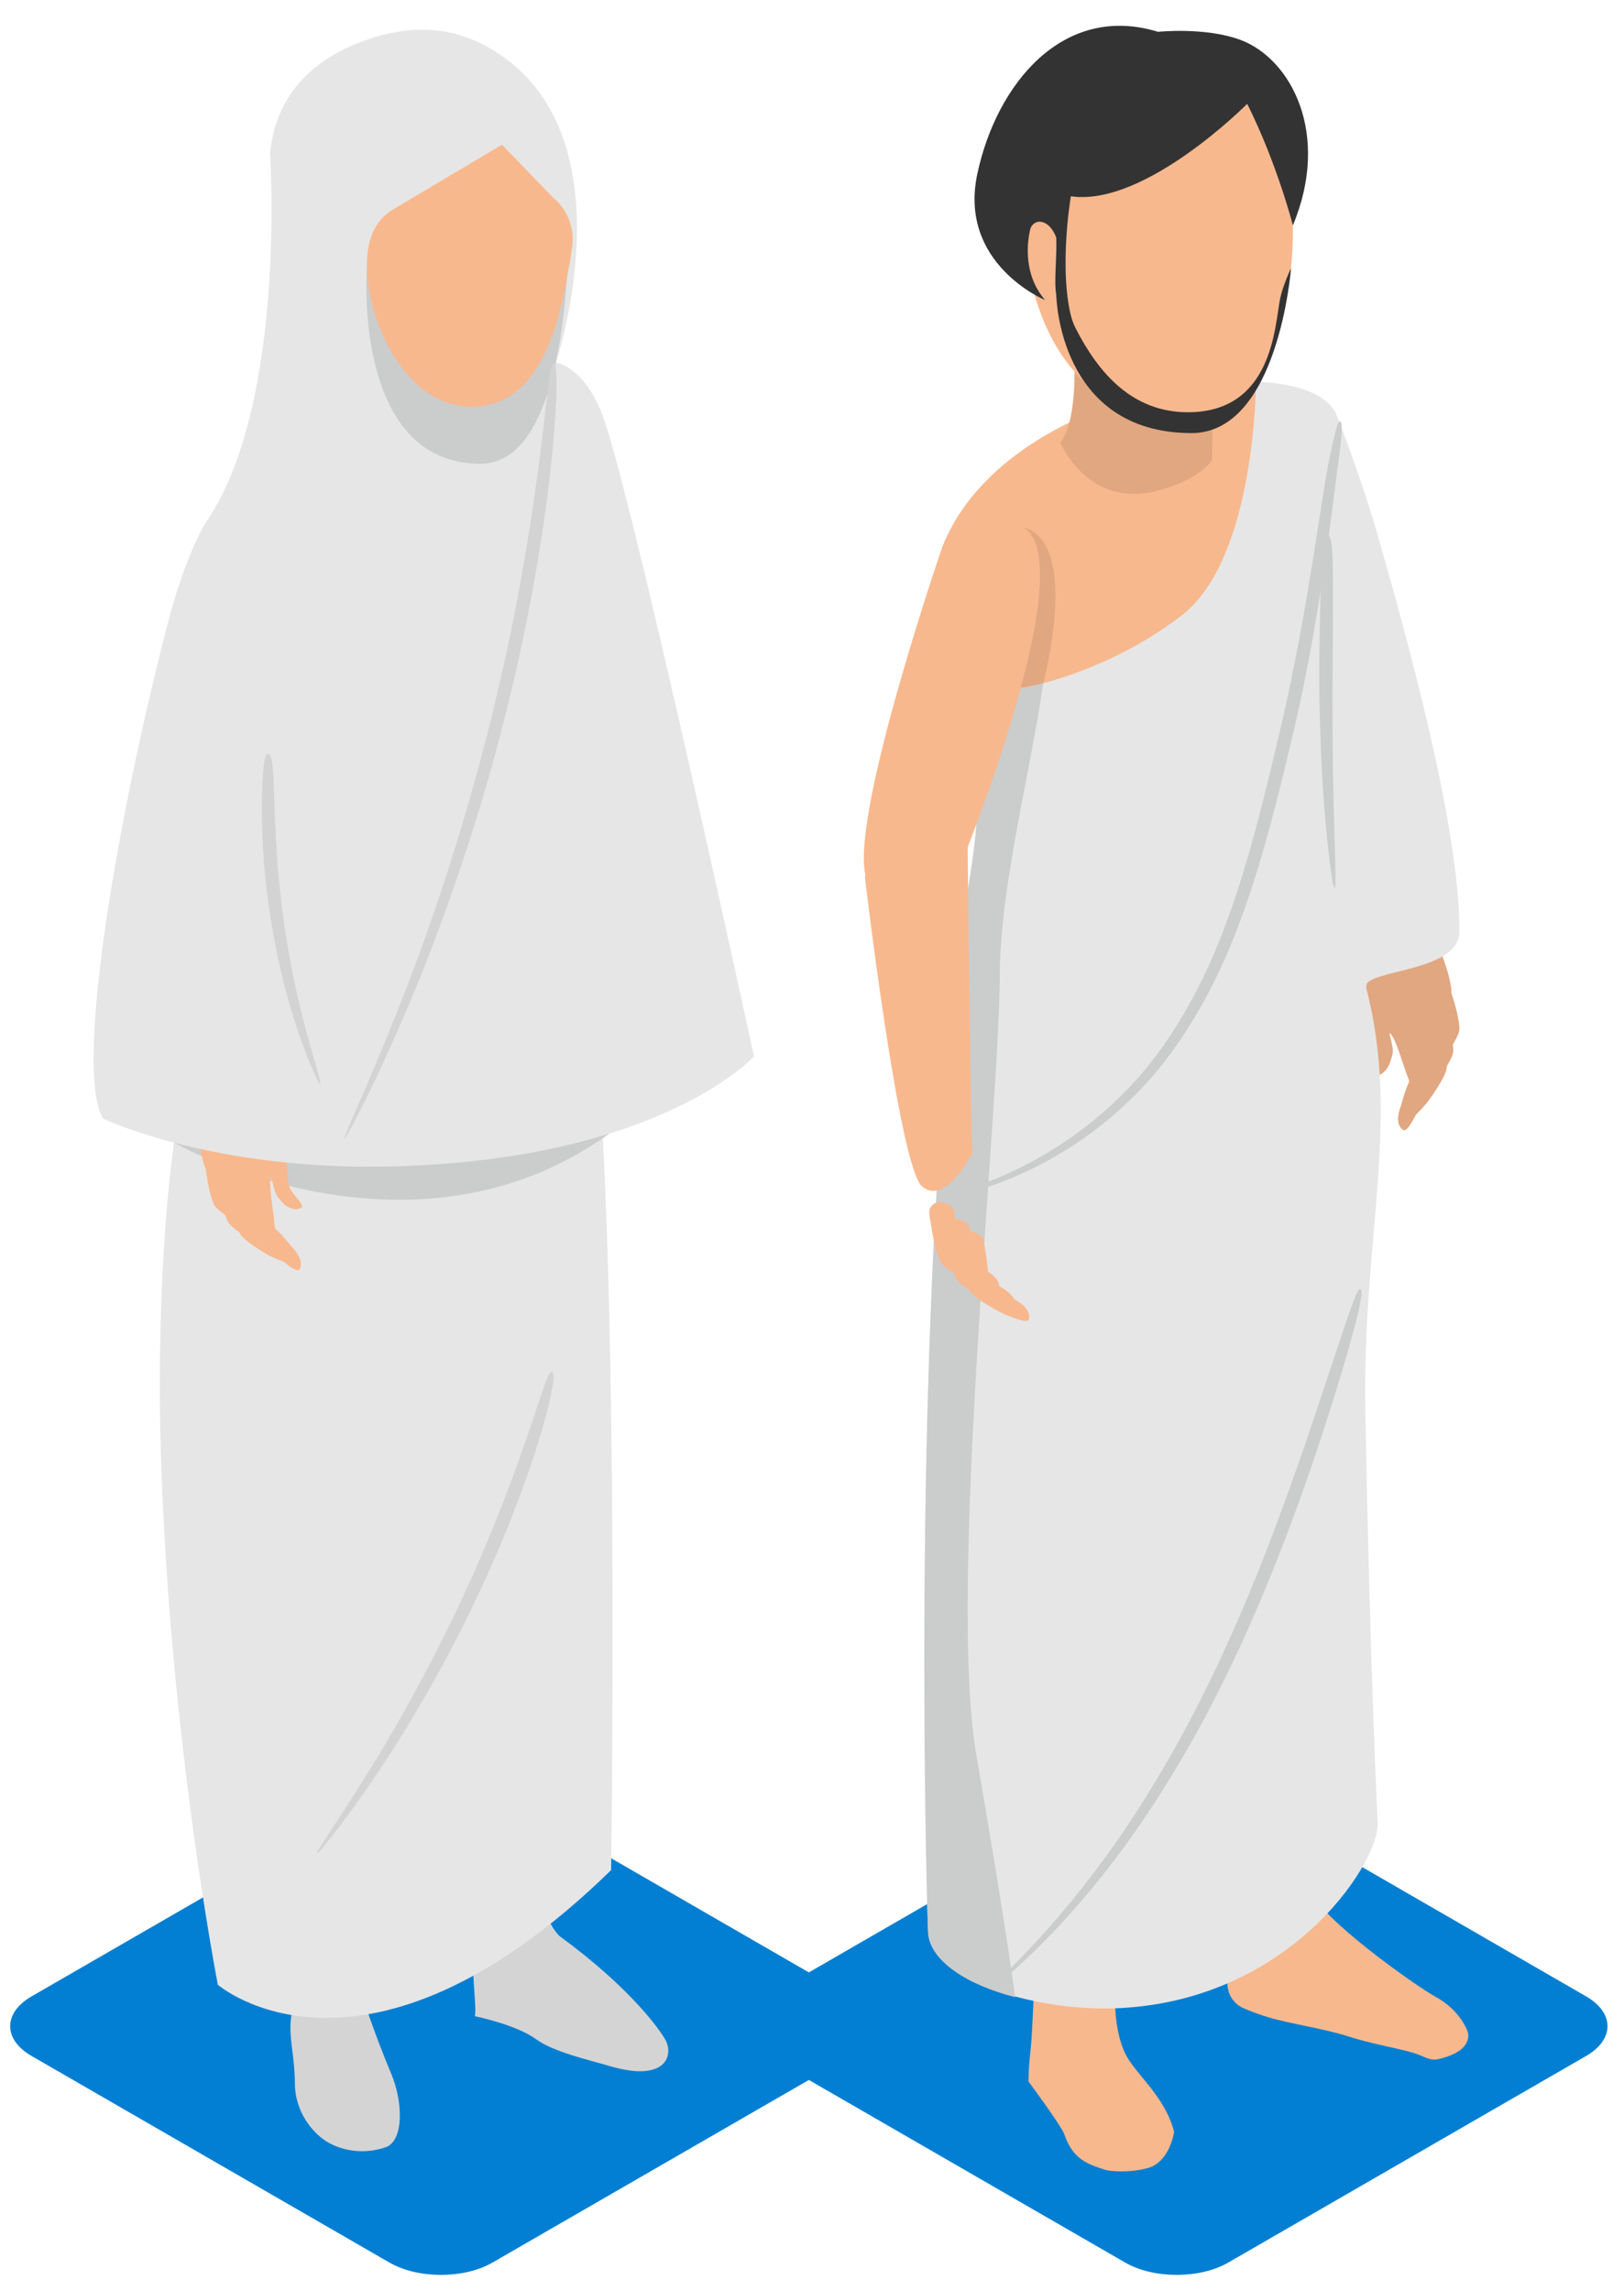 <svg width="56" height="79" viewBox="0 0 56 79" fill="none" xmlns="http://www.w3.org/2000/svg">
<path d="M29.325 68.846C30.306 69.414 30.306 70.331 29.325 70.899L16.983 78.024C16.002 78.591 14.41 78.591 13.429 78.024L1.087 70.899C0.105 70.331 0.105 69.414 1.087 68.846L13.429 61.72C14.41 61.154 16.002 61.154 16.983 61.72L29.325 68.846Z" fill="#027FD2"/>
<path d="M54.695 68.846C55.676 69.414 55.676 70.331 54.695 70.899L42.354 78.024C41.373 78.591 39.781 78.591 38.799 78.024L26.458 70.899C25.475 70.331 25.475 69.414 26.458 68.846L38.799 61.72C39.781 61.154 41.373 61.154 42.354 61.72L54.695 68.846Z" fill="#027FD2"/>
<path d="M17.266 15.136C17.266 15.136 17.694 14.083 19.17 14.08C20.626 14.076 21.076 20.792 21.072 22.823C21.072 22.823 19.022 25.252 18.216 23.695C17.216 21.761 17.266 15.136 17.266 15.136Z" fill="#BCBDBE"/>
<path d="M21.608 32.008C21.608 32.928 21.045 33.283 21.031 33.764C21.017 34.231 20.969 34.735 21.063 35.062C21.157 35.388 21.387 35.791 21.353 36.063C21.331 36.256 21.156 36.691 21.241 36.743C21.327 36.794 21.64 36.71 21.783 36.306C21.923 35.906 21.876 35.858 21.848 35.666C21.82 35.475 21.717 35.214 21.819 35.342C21.92 35.47 22.045 35.822 22.185 36.282C22.327 36.74 22.393 36.878 22.395 36.922C22.396 36.95 22.335 37.051 22.247 37.343C22.196 37.51 22.149 37.711 22.125 37.782C21.964 38.246 22.069 38.478 22.207 38.567C22.344 38.658 22.612 38.036 22.653 37.967C22.695 37.896 23.012 37.063 23.016 36.807C23.021 36.479 22.883 35.962 22.736 35.486C22.659 35.235 23.844 34.564 23.725 33.767C23.608 32.971 23.269 32.314 23.172 31.858C23.076 31.4 22.969 30.896 22.969 30.896L21.483 31.18C21.483 31.18 21.608 31.615 21.608 32.008Z" fill="#E1A780"/>
<path d="M23.123 34.753C22.839 34.54 22.5 34.849 22.498 35.135C22.496 35.158 22.596 35.532 22.75 35.961C22.911 36.414 22.959 36.559 22.959 36.602C22.96 36.629 22.838 36.712 22.686 36.976C22.599 37.128 22.508 37.313 22.468 37.376C22.207 37.792 22.258 38.041 22.372 38.158C22.487 38.276 22.888 37.728 22.944 37.67C23 37.612 23.576 36.742 23.58 36.488C23.586 36.16 23.447 35.642 23.3 35.166C23.29 35.133 23.218 34.824 23.123 34.753Z" fill="#E1A780"/>
<path d="M23.529 33.446C23.245 33.233 22.906 33.542 22.903 33.828C22.902 33.852 23.002 34.224 23.155 34.655C23.317 35.107 23.365 35.251 23.366 35.295C23.366 35.323 23.243 35.406 23.093 35.67C23.005 35.821 22.914 36.007 22.874 36.07C22.613 36.486 22.665 36.734 22.778 36.852C22.893 36.97 23.294 36.42 23.35 36.363C23.406 36.306 23.982 35.437 23.986 35.182C23.991 34.852 23.854 34.335 23.706 33.861C23.695 33.827 23.623 33.518 23.529 33.446Z" fill="#E1A780"/>
<path d="M23.335 34.184C23.051 33.971 22.712 34.28 22.709 34.566C22.709 34.59 22.808 34.963 22.962 35.392C23.123 35.846 23.17 35.989 23.171 36.033C23.172 36.06 23.05 36.143 22.898 36.407C22.811 36.559 22.721 36.744 22.68 36.807C22.419 37.223 22.47 37.472 22.584 37.59C22.699 37.707 23.101 37.159 23.157 37.102C23.212 37.043 23.788 36.173 23.793 35.919C23.798 35.591 23.659 35.074 23.512 34.597C23.502 34.564 23.43 34.255 23.335 34.184Z" fill="#E1A780"/>
<path d="M18.216 23.695C18.216 23.695 19.16 21.8 21.073 22.823C21.073 22.823 23.044 31.409 23.213 32.016C23.213 32.016 21.907 33.639 21.081 32.845C20.487 32.275 18.216 23.695 18.216 23.695Z" fill="#BCBDBE"/>
<path d="M13.139 32.752C13.139 32.752 18.112 28.104 20.065 32.845C20.065 32.845 20.327 40.404 20.096 42.182C19.843 44.139 19.765 46.502 19.651 47.77C19.549 48.892 18.839 49.728 18.001 49.697C16.752 49.651 15.14 49.273 14.899 47.668C14.777 46.857 14.185 45.469 14.065 43.391C13.959 41.521 12.953 38.907 12.947 37.14C12.94 34.834 13.139 32.752 13.139 32.752Z" fill="#343434"/>
<path d="M16.245 61.154L16.733 66.126C16.733 66.126 17.626 66.694 18.771 66.052L19.123 61.513C19.123 61.513 17.111 62.228 16.245 61.154Z" fill="#D4D4D4"/>
<path d="M14.856 47.054C14.856 47.054 17.715 44.081 19.651 47.77C19.673 47.51 19.12 61.653 19 64.046C19 64.046 18.745 64.729 17.745 64.729C16.965 64.729 16.515 64.239 16.515 64.239C16.515 64.239 14.1 50.359 14.856 47.054Z" fill="#343434"/>
<path d="M7.519 33.963C7.519 33.963 14.297 30.569 16.244 35.613C16.244 35.613 14.908 42.521 14.679 44.413C14.427 46.492 13.653 48.428 13.539 49.776C13.438 50.971 12.729 51.859 11.896 51.825C10.652 51.776 9.045 51.375 8.805 49.667C8.684 48.805 8.717 47.989 8.6 45.779C8.492 43.789 7.347 40.916 7.34 39.037C7.332 36.584 7.519 33.963 7.519 33.963Z" fill="#3D3D3D"/>
<path d="M11.396 10.24C11.396 10.24 12.449 13.603 11.089 15.217C11.089 15.217 12.005 17.447 14.35 16.843C15.804 16.47 16.206 15.812 16.206 15.812C16.206 15.812 15.378 14.076 16.284 11.24C16.657 10.072 11.396 10.24 11.396 10.24Z" fill="#E1A780"/>
<path d="M10.015 64.492L10.498 69.618C10.498 69.618 11.774 70.386 12.37 69.204L12.534 64.705C12.534 64.705 10.791 65.557 10.015 64.492Z" fill="#D4D4D4"/>
<path d="M8.762 49.014C8.762 49.014 11.61 45.851 13.54 49.776C13.561 49.499 12.87 64.934 12.752 67.482C12.752 67.482 12.906 67.844 11.553 67.844C10.593 67.844 10.245 67.355 10.245 67.355C10.245 67.355 7.513 53.822 8.762 49.014Z" fill="#3D3D3D"/>
<path d="M13.489 71.51C12.955 70.243 12.447 68.744 12.395 68.499L10.464 68.443C10.464 68.443 10.028 69.055 10.015 69.864C10.005 70.483 10.164 70.995 10.168 71.863C10.171 72.462 10.434 73.183 11.057 73.703C11.552 74.115 12.421 74.347 13.291 74.051C13.932 73.834 13.902 72.486 13.489 71.51Z" fill="#D4D4D4"/>
<path d="M22.958 70.37C22.77 70.009 21.724 68.537 19.283 66.757C18.611 66.026 18.831 65.274 18.831 65.274C18.831 65.274 17.471 64.858 16.667 65.454C16.667 65.454 16.691 65.692 16.706 65.988C16.61 66.092 16.514 66.242 16.435 66.465C16.13 67.328 16.47 69.217 16.372 69.528C16.372 69.528 17.794 69.818 18.471 70.313C19.086 70.764 20.29 71.032 21.032 71.25C22.958 71.817 23.224 70.882 22.958 70.37Z" fill="#D4D4D4"/>
<path d="M19.889 31.88C19.625 30.654 19.092 28.259 18.989 26.89C18.844 24.978 20.299 23.805 20.299 21.574C20.299 19.193 19.752 19.221 19.456 17.57C19.105 15.625 19.619 14.252 19.619 14.252C19.313 13.579 17.699 14.54 16.303 14.502C12.037 14.383 12.361 14.141 12.361 14.141C12.361 14.141 10.151 14.349 8.216 16.629C7.801 17.117 7.607 17.753 7.665 18.392C7.796 19.811 8.983 31.317 6.848 35.858C5.801 38.085 5.38 44.7 5.548 50.161C5.851 59.956 7.512 68.444 7.512 68.444C7.512 68.444 12.545 72.806 21.072 64.492C21.072 64.492 21.503 35.865 19.889 31.88Z" fill="#E6E6E6"/>
<path d="M7.281 17.808C7.281 17.808 7.697 16.636 9.089 17.029C11.142 17.61 7.993 28.269 7.993 28.269C7.993 28.269 5.059 29.93 4.777 28.128C4.426 25.89 7.281 17.808 7.281 17.808Z" fill="#E6E6E6"/>
<path d="M6.001 39.404C6.001 39.404 14.12 44.039 21.006 39.095C21.006 39.095 8.049 33.454 6.001 39.404Z" fill="#CBCCCC"/>
<path d="M8.131 37.455C8.513 38.302 9.148 38.347 9.36 38.782C9.565 39.203 9.816 39.643 9.869 39.987C9.924 40.334 9.891 40.818 10.034 41.051C10.133 41.216 10.464 41.53 10.412 41.619C10.359 41.708 10.052 41.788 9.76 41.486C9.472 41.19 9.493 41.122 9.439 40.931C9.384 40.743 9.365 40.452 9.329 40.62C9.295 40.788 9.332 41.174 9.401 41.664C9.469 42.155 9.467 42.316 9.484 42.356C9.495 42.383 9.589 42.446 9.788 42.67C9.9 42.799 10.025 42.959 10.075 43.011C10.408 43.358 10.412 43.623 10.331 43.774C10.248 43.926 9.759 43.486 9.693 43.443C9.628 43.4 9.008 42.792 8.899 42.559C8.757 42.26 8.663 41.718 8.593 41.207C8.556 40.938 7.249 40.912 7.021 40.122C6.793 39.331 6.815 38.56 6.709 38.094C6.603 37.627 6.487 37.111 6.487 37.111L7.896 36.634C7.896 36.634 7.967 37.094 8.131 37.455Z" fill="#F8B88D"/>
<path d="M7.953 40.727C8.112 40.39 8.534 40.507 8.654 40.767C8.665 40.788 8.733 41.181 8.778 41.651C8.825 42.146 8.844 42.303 8.861 42.343C8.872 42.37 9.013 42.383 9.254 42.551C9.393 42.647 9.549 42.771 9.609 42.81C10.009 43.062 10.066 43.315 10.017 43.479C9.966 43.645 9.39 43.342 9.317 43.315C9.245 43.29 8.385 42.779 8.276 42.546C8.134 42.248 8.04 41.705 7.97 41.195C7.966 41.159 7.9 40.839 7.953 40.727Z" fill="#F8B88D"/>
<path d="M7.059 39.73C7.218 39.392 7.641 39.508 7.761 39.768C7.771 39.791 7.839 40.183 7.885 40.654C7.931 41.148 7.95 41.306 7.967 41.346C7.978 41.371 8.119 41.386 8.361 41.554C8.498 41.648 8.655 41.774 8.715 41.812C9.115 42.064 9.173 42.318 9.123 42.482C9.073 42.647 8.497 42.344 8.423 42.318C8.351 42.292 7.491 41.78 7.382 41.548C7.241 41.25 7.146 40.706 7.077 40.198C7.071 40.162 7.006 39.842 7.059 39.73Z" fill="#F8B88D"/>
<path d="M7.533 40.311C7.691 39.973 8.114 40.089 8.235 40.351C8.245 40.372 8.313 40.764 8.358 41.235C8.406 41.729 8.425 41.887 8.442 41.927C8.453 41.952 8.593 41.967 8.834 42.135C8.973 42.229 9.129 42.355 9.189 42.393C9.589 42.645 9.647 42.899 9.597 43.063C9.546 43.228 8.971 42.925 8.898 42.899C8.825 42.873 7.965 42.363 7.855 42.129C7.714 41.831 7.619 41.287 7.55 40.779C7.546 40.743 7.479 40.423 7.533 40.311Z" fill="#F8B88D"/>
<path d="M4.777 28.128C4.777 28.128 6.337 26.841 7.993 28.268C7.993 28.268 8.271 37.215 8.329 37.864C8.329 37.864 6.713 38.856 6.018 38.175C5.323 37.493 4.777 28.128 4.777 28.128Z" fill="#E6E6E6"/>
<path d="M20.75 14.251C20.094 12.604 19.169 12.507 19.169 12.507C19.169 12.507 21.639 5.147 17.458 2.036C16.026 0.971 14.503 0.775 12.805 1.319C11.286 1.805 9.545 2.889 9.311 5.3C9.311 5.3 9.895 13.902 7.129 17.971C6.751 18.524 6.182 19.985 5.846 21.264C4.053 28.097 2.537 36.926 3.557 38.576C3.557 38.576 7.378 40.412 13.695 40.22C22.843 39.94 25.999 36.428 25.999 36.428C25.999 36.428 21.725 16.697 20.75 14.251Z" fill="#E6E6E6"/>
<path d="M12.65 9.228C12.65 9.228 12.132 15.992 16.569 15.994C19.816 15.994 19.605 7.54 19.605 7.54C19.605 7.54 14.23 4.39 12.65 9.228Z" fill="#CBCCCC"/>
<path d="M16.256 14.027C13.967 14.025 12.678 11.052 12.65 9.228C12.638 8.388 12.855 7.613 13.596 7.199L17.31 4.989L19.072 6.815C19.578 7.229 19.826 7.884 19.726 8.543C19.42 10.531 18.872 14.027 16.256 14.027Z" fill="#F8B88D"/>
<path d="M19.092 12.527C19.029 12.521 18.976 12.661 18.853 13.756C18.713 14.848 18.538 16.907 17.834 20.683C17.476 22.568 16.99 24.699 16.405 26.813C15.822 28.928 15.138 31.027 14.465 32.875C13.786 34.721 13.12 36.313 12.636 37.449C12.39 38.016 12.194 38.469 12.057 38.783C11.925 39.097 11.86 39.272 11.873 39.279C11.888 39.285 11.981 39.124 12.142 38.824C12.3 38.52 12.533 38.083 12.801 37.524C13.337 36.407 14.052 34.828 14.772 32.989C15.486 31.148 16.206 29.049 16.816 26.928C17.426 24.807 17.926 22.665 18.289 20.769C18.998 16.969 19.121 14.891 19.178 13.787C19.218 12.679 19.156 12.532 19.092 12.527Z" fill="#D2D3D2"/>
<path d="M9.24 25.999C9.176 25.995 9.132 26.051 9.084 26.513C9.045 26.973 8.983 27.843 9.083 29.455C9.18 31.069 9.529 33.105 10.002 34.689C10.233 35.481 10.482 36.162 10.676 36.642C10.876 37.121 11.015 37.399 11.044 37.387C11.108 37.361 10.695 36.19 10.318 34.601C9.932 33.015 9.64 31.009 9.545 29.423C9.445 27.841 9.455 26.986 9.411 26.527C9.376 26.069 9.304 26.003 9.24 25.999Z" fill="#D2D3D2"/>
<path d="M19.034 47.313C18.973 47.294 18.906 47.374 18.673 48.07C18.43 48.765 18.04 50.084 17.092 52.461C16.613 53.648 16.025 54.978 15.377 56.289C14.73 57.601 14.024 58.892 13.36 60.02C12.692 61.148 12.066 62.114 11.617 62.805C11.162 63.492 10.892 63.908 10.918 63.929C10.944 63.946 11.264 63.565 11.765 62.908C12.261 62.246 12.932 61.302 13.64 60.189C14.344 59.074 15.086 57.79 15.758 56.48C16.433 55.169 17.038 53.832 17.521 52.633C18.478 50.236 18.822 48.888 18.986 48.166C19.141 47.441 19.096 47.33 19.034 47.313Z" fill="#D2D3D2"/>
<path d="M40.486 73.517C40.168 72.267 39.132 71.515 38.799 70.812C38.294 69.747 38.486 68.271 38.486 68.271C37.566 69.017 35.654 68.594 35.654 68.594C35.654 68.594 35.598 70.032 35.551 70.549C35.514 70.957 35.467 71.228 35.467 71.783C35.467 71.783 36.603 73.312 36.704 73.609C37 74.481 37.53 74.636 38.1 74.823C38.27 74.879 38.963 74.939 39.596 74.76C40.338 74.548 40.487 73.524 40.486 73.517Z" fill="#F8B88D"/>
<path d="M43.008 14.999C43.008 14.999 43.296 13.767 44.896 13.635C47.218 13.443 47.54 25.346 47.506 23.666C47.506 23.666 44.92 25.899 44.042 24.306C42.954 22.33 43.008 14.999 43.008 14.999Z" fill="#E1A780"/>
<path d="M47.735 32.258C47.735 33.201 47.123 33.564 47.107 34.056C47.092 34.532 47.04 35.048 47.142 35.382C47.244 35.716 47.495 36.126 47.458 36.405C47.432 36.602 47.243 37.048 47.336 37.101C47.43 37.153 47.771 37.068 47.926 36.653C48.078 36.244 48.026 36.194 47.996 36C47.966 35.804 47.854 35.537 47.964 35.668C48.075 35.798 48.211 36.16 48.364 36.629C48.516 37.098 48.591 37.238 48.592 37.284C48.594 37.313 48.527 37.417 48.431 37.716C48.375 37.886 48.323 38.092 48.298 38.164C48.123 38.637 48.236 38.874 48.387 38.968C48.536 39.061 48.827 38.424 48.874 38.352C48.918 38.282 49.263 37.428 49.267 37.168C49.274 36.83 49.123 36.301 48.963 35.816C48.878 35.558 50.168 34.872 50.04 34.058C49.911 33.242 49.543 32.57 49.438 32.104C49.334 31.636 49.218 31.12 49.218 31.12L47.599 31.41C47.599 31.41 47.735 31.856 47.735 32.258Z" fill="#E1A780"/>
<path d="M49.384 35.066C49.075 34.847 48.707 35.164 48.703 35.456C48.703 35.48 48.811 35.862 48.979 36.303C49.153 36.764 49.205 36.912 49.207 36.956C49.208 36.986 49.073 37.07 48.909 37.339C48.815 37.494 48.715 37.684 48.672 37.748C48.387 38.174 48.443 38.427 48.567 38.548C48.691 38.668 49.128 38.108 49.189 38.048C49.251 37.988 49.877 37.1 49.883 36.84C49.888 36.503 49.737 35.975 49.577 35.487C49.567 35.455 49.488 35.138 49.384 35.066Z" fill="#E1A780"/>
<path d="M49.826 33.728C49.517 33.511 49.149 33.827 49.145 34.12C49.145 34.144 49.253 34.526 49.419 34.966C49.596 35.428 49.648 35.576 49.649 35.62C49.649 35.648 49.516 35.732 49.352 36.003C49.255 36.158 49.157 36.348 49.113 36.412C48.829 36.838 48.883 37.091 49.009 37.212C49.133 37.332 49.57 36.772 49.632 36.712C49.693 36.652 50.319 35.764 50.324 35.503C50.329 35.167 50.179 34.639 50.02 34.151C50.008 34.118 49.929 33.802 49.826 33.728Z" fill="#E1A780"/>
<path d="M49.615 34.484C49.306 34.265 48.938 34.582 48.934 34.874C48.934 34.898 49.042 35.28 49.209 35.721C49.385 36.182 49.437 36.33 49.438 36.374C49.439 36.404 49.305 36.488 49.141 36.757C49.046 36.912 48.946 37.102 48.902 37.166C48.618 37.592 48.674 37.845 48.798 37.966C48.922 38.086 49.359 37.526 49.421 37.466C49.482 37.406 50.109 36.518 50.113 36.258C50.119 35.921 49.969 35.393 49.809 34.905C49.797 34.873 49.719 34.556 49.615 34.484Z" fill="#E1A780"/>
<path d="M44.043 23.755C44.043 23.755 45.055 20.991 47.139 22.036C47.139 22.036 49.615 32.071 49.615 32.974C49.615 32.974 48.038 33.628 47.758 33.229C47.08 32.27 44.043 23.755 44.043 23.755Z" fill="#E1A780"/>
<path d="M38.676 33.199C38.676 33.199 44.481 28.177 46.664 33.028C46.664 33.028 46.702 41.025 46.444 42.845C46.161 44.845 46.232 46.691 46.104 47.988C45.99 49.135 45.197 49.989 44.262 49.957C42.869 49.91 41.066 49.524 40.798 47.883C40.662 47.053 39.844 46.206 39.71 44.081C39.592 42.169 38.469 39.495 38.462 37.687C38.453 35.329 38.676 33.199 38.676 33.199Z" fill="#F8B88D"/>
<path d="M40.751 47.253C40.751 47.253 43.943 44.213 46.104 47.988C46.129 47.721 45.355 62.76 45.221 65.209C45.221 65.209 44.936 65.906 43.819 65.906C42.949 65.906 42.412 65.088 42.412 65.088C42.412 65.088 39.905 50.633 40.751 47.253Z" fill="#F8B88D"/>
<path d="M33.09 34.275C33.09 34.275 40.196 30.967 42.378 36.126C42.378 36.126 40.88 43.191 40.622 45.127C40.339 47.254 39.474 49.234 39.346 50.613C39.231 51.834 38.438 52.743 37.504 52.709C36.11 52.658 34.308 52.247 34.039 50.501C33.903 49.619 33.942 48.785 33.808 46.525C33.69 44.489 32.895 41.387 32.89 39.466C32.88 36.957 33.09 34.275 33.09 34.275Z" fill="#F8B88D"/>
<path d="M42.412 65.088L42.325 68.371C42.315 68.748 42.529 69.099 42.875 69.251C43.095 69.348 43.384 69.459 43.748 69.569C44.476 69.789 45.664 69.957 46.469 70.219C47.256 70.472 48.105 70.615 48.679 70.775C49.095 70.891 49.281 71.082 49.603 71.008C50.865 70.716 50.609 70.062 50.609 70.062C50.609 70.062 50.371 69.335 49.513 68.865C48.815 68.485 45.477 66.117 45.221 65.209C45.221 65.209 44.131 66.198 42.412 65.088Z" fill="#F8B88D"/>
<path d="M33.992 49.833C33.992 49.833 37.184 46.597 39.346 50.613C39.37 50.329 38.596 66.118 38.462 68.722C38.462 68.722 38.637 69.093 37.12 69.093C36.044 69.093 35.654 68.593 35.654 68.593C35.654 68.593 33.146 53.427 33.992 49.833Z" fill="#F8B88D"/>
<path d="M37.863 14.162C37.863 14.162 33.792 15.485 32.483 18.894C32.483 18.894 33.184 22.393 33.672 27.443C33.817 28.954 33.108 31.582 32.729 35.443C31.495 48.054 31.94 65.157 32.003 66.621C32.075 68.289 35.684 69.334 38.36 69.259C44.365 69.093 47.508 64.343 47.508 62.897C47.508 62.897 47.247 57.875 47.08 48.601C46.975 42.739 48.307 38.611 47.107 34.055C46.941 33.427 50.315 33.567 50.324 32.131C50.345 28.515 48.465 21.801 47.508 18.459C46.921 16.411 46.084 14.294 46.084 14.294C45.772 13.606 44.739 13.207 43.311 13.167C38.948 13.047 37.863 14.162 37.863 14.162Z" fill="#E6E6E6"/>
<path d="M33.672 60.555C32.673 54.809 34.457 38.423 34.475 33.657C34.493 28.89 36.904 22.463 35.933 19.502C34.969 16.559 32.621 18.606 32.591 18.634C32.589 18.637 32.589 18.639 32.587 18.643C32.577 18.673 32.545 18.774 32.492 18.943C32.577 19.378 33.217 22.737 33.672 27.443C33.817 28.954 33.108 31.583 32.729 35.443C31.495 48.054 31.94 65.157 32.003 66.621C32.045 67.627 33.357 68.449 35.005 68.873C35.005 68.873 34.671 66.301 33.672 60.555Z" fill="#CBCCCC"/>
<path d="M37.862 14.162C37.862 14.162 33.945 15.437 32.561 18.706C32.512 18.855 32.492 18.943 32.492 18.943C32.577 19.378 35.588 20.441 35.199 23.722C35.312 23.734 38.145 23.223 40.745 21.227C43.31 19.255 43.31 13.167 43.31 13.167C38.948 13.047 37.862 14.162 37.862 14.162Z" fill="#F8B88D"/>
<path d="M46.209 14.532C46.145 14.52 46.081 14.666 45.834 15.851C45.578 17.033 45.126 20.937 44.174 25.043C43.685 27.09 43.157 29.432 42.338 31.68C41.533 33.926 40.349 36.061 38.856 37.584C37.376 39.121 35.712 40.065 34.484 40.588C33.246 41.111 32.445 41.27 32.456 41.312C32.458 41.328 32.66 41.297 33.026 41.221C33.389 41.135 33.916 40.997 34.552 40.755C35.818 40.276 37.541 39.36 39.09 37.812C40.654 36.28 41.9 34.101 42.738 31.828C43.593 29.549 44.134 27.198 44.625 25.148C45.58 21.03 45.982 17.112 46.154 15.911C46.32 14.709 46.27 14.543 46.209 14.532Z" fill="#CBCCCC"/>
<path d="M46.909 44.462C46.847 44.441 46.767 44.564 46.413 45.599C46.239 46.117 45.993 46.86 45.637 47.925C45.281 48.989 44.824 50.377 44.166 52.157C43.51 53.939 42.703 55.943 41.757 57.892C40.816 59.843 39.725 61.731 38.625 63.327C37.526 64.925 36.422 66.224 35.589 67.112C34.755 67.999 34.213 68.495 34.238 68.524C34.249 68.536 34.395 68.424 34.654 68.208C34.916 67.993 35.278 67.664 35.718 67.237C36.597 66.382 37.749 65.103 38.893 63.515C40.038 61.928 41.169 60.038 42.139 58.079C43.115 56.123 43.94 54.109 44.599 52.319C45.261 50.528 45.708 49.131 46.042 48.057C46.374 46.983 46.587 46.227 46.725 45.697C46.999 44.638 46.969 44.481 46.909 44.462Z" fill="#CBCCCC"/>
<path d="M45.762 18.439C45.698 18.435 45.654 18.491 45.607 18.942C45.563 19.393 45.51 21.046 45.494 22.623C45.475 24.198 45.536 26.207 45.663 27.815C45.788 29.423 45.959 30.633 46.02 30.626C46.086 30.618 46.03 29.402 45.99 27.795C45.946 26.189 45.938 24.193 45.956 22.627C45.972 21.061 45.974 19.41 45.934 18.958C45.898 18.506 45.826 18.443 45.762 18.439Z" fill="#CBCCCC"/>
<path d="M32.482 18.894C32.482 18.894 32.896 17.549 35.28 18.178C37.285 18.706 35.972 23.561 35.972 23.561L35.198 23.722C35.198 23.722 31.744 24.158 32.482 18.894Z" fill="#E1A780"/>
<path d="M32.482 18.894C32.482 18.894 33.346 17.035 35.28 18.178C37.376 19.415 33.142 29.785 33.142 29.785C33.142 29.785 30.149 31.93 29.824 30.087C29.421 27.798 32.482 18.894 32.482 18.894Z" fill="#F8B88D"/>
<path d="M33.097 42.687C33.28 42.343 33.765 42.462 33.905 42.728C33.916 42.749 33.994 43.151 34.046 43.633C34.101 44.14 34.124 44.299 34.142 44.34C34.154 44.368 34.317 44.382 34.594 44.552C34.753 44.652 34.933 44.778 35.002 44.818C35.462 45.076 35.53 45.335 35.472 45.503C35.414 45.672 34.752 45.361 34.668 45.335C34.584 45.309 33.594 44.785 33.468 44.548C33.306 44.243 33.197 43.687 33.117 43.164C33.112 43.13 33.037 42.801 33.097 42.687Z" fill="#F8B88D"/>
<path d="M32.068 41.666C32.251 41.322 32.736 41.441 32.876 41.707C32.887 41.729 32.966 42.13 33.018 42.613C33.072 43.119 33.095 43.278 33.114 43.319C33.126 43.347 33.288 43.361 33.566 43.531C33.724 43.631 33.904 43.758 33.974 43.797C34.434 44.055 34.502 44.314 34.443 44.482C34.384 44.651 33.723 44.341 33.639 44.314C33.555 44.289 32.566 43.765 32.439 43.527C32.276 43.222 32.168 42.666 32.088 42.143C32.083 42.109 32.007 41.781 32.068 41.666Z" fill="#F8B88D"/>
<path d="M32.613 42.261C32.796 41.916 33.281 42.036 33.421 42.301C33.433 42.324 33.512 42.725 33.563 43.206C33.617 43.713 33.64 43.873 33.659 43.913C33.671 43.941 33.833 43.956 34.111 44.126C34.271 44.225 34.451 44.352 34.52 44.392C34.979 44.649 35.047 44.908 34.988 45.077C34.931 45.245 34.268 44.936 34.184 44.908C34.1 44.882 33.111 44.358 32.984 44.122C32.823 43.816 32.713 43.26 32.633 42.738C32.628 42.702 32.553 42.376 32.613 42.261Z" fill="#F8B88D"/>
<path d="M29.824 30.245C29.824 30.245 30.724 26.641 33.368 29.212C33.368 29.212 33.463 39.096 33.529 39.759C33.529 39.759 32.592 41.607 31.794 40.911C30.994 40.213 29.824 30.245 29.824 30.245Z" fill="#F8B88D"/>
<path d="M36.875 10.171C36.875 10.171 37.443 14.161 36.562 15.263C36.562 15.263 37.498 17.543 39.898 16.926C41.384 16.544 41.796 15.87 41.796 15.87L41.855 10.778L36.875 10.171Z" fill="#E1A780"/>
<path d="M35.286 6.95C35.286 6.95 34.848 14.518 41.194 14.531C42.884 14.534 43.584 13.069 44.283 10.558C44.684 9.111 44.748 6.517 44.062 4.546C43.296 2.349 41.972 2.025 40.244 2.025C35.19 2.025 35.286 6.95 35.286 6.95Z" fill="#F8B88D"/>
<path d="M36.423 10.171C36.423 10.171 36.487 14.927 41.08 14.935C44.086 14.941 44.518 9.25 44.518 9.25C44.518 9.25 44.24 9.825 44.14 10.311C43.956 11.21 43.899 14.191 41 14.216C39.032 14.235 37.862 12.834 37.09 11.318C36.798 10.745 36.875 10.171 36.423 10.171Z" fill="#333333"/>
<path d="M43.007 3.58C43.007 3.58 39.484 7.14 36.926 6.769C36.926 6.769 36.403 9.829 37.128 11.505C37.128 11.505 36.635 11.299 36.423 10.171C36.338 9.717 36.45 8.859 36.423 8.196C36.423 8.196 36.267 7.715 35.907 7.651C35.731 7.617 35.563 7.74 35.523 7.915C35.419 8.369 35.279 9.461 36.036 10.347C36.036 10.347 33.034 9.105 33.702 5.991C34.368 2.877 36.67 0.096 39.931 1.097C39.931 1.097 41.564 0.927 42.772 1.375C44.518 2.024 45.898 4.619 44.582 7.771C44.582 7.771 44.044 5.657 43.007 3.58Z" fill="#333333"/>
</svg>

